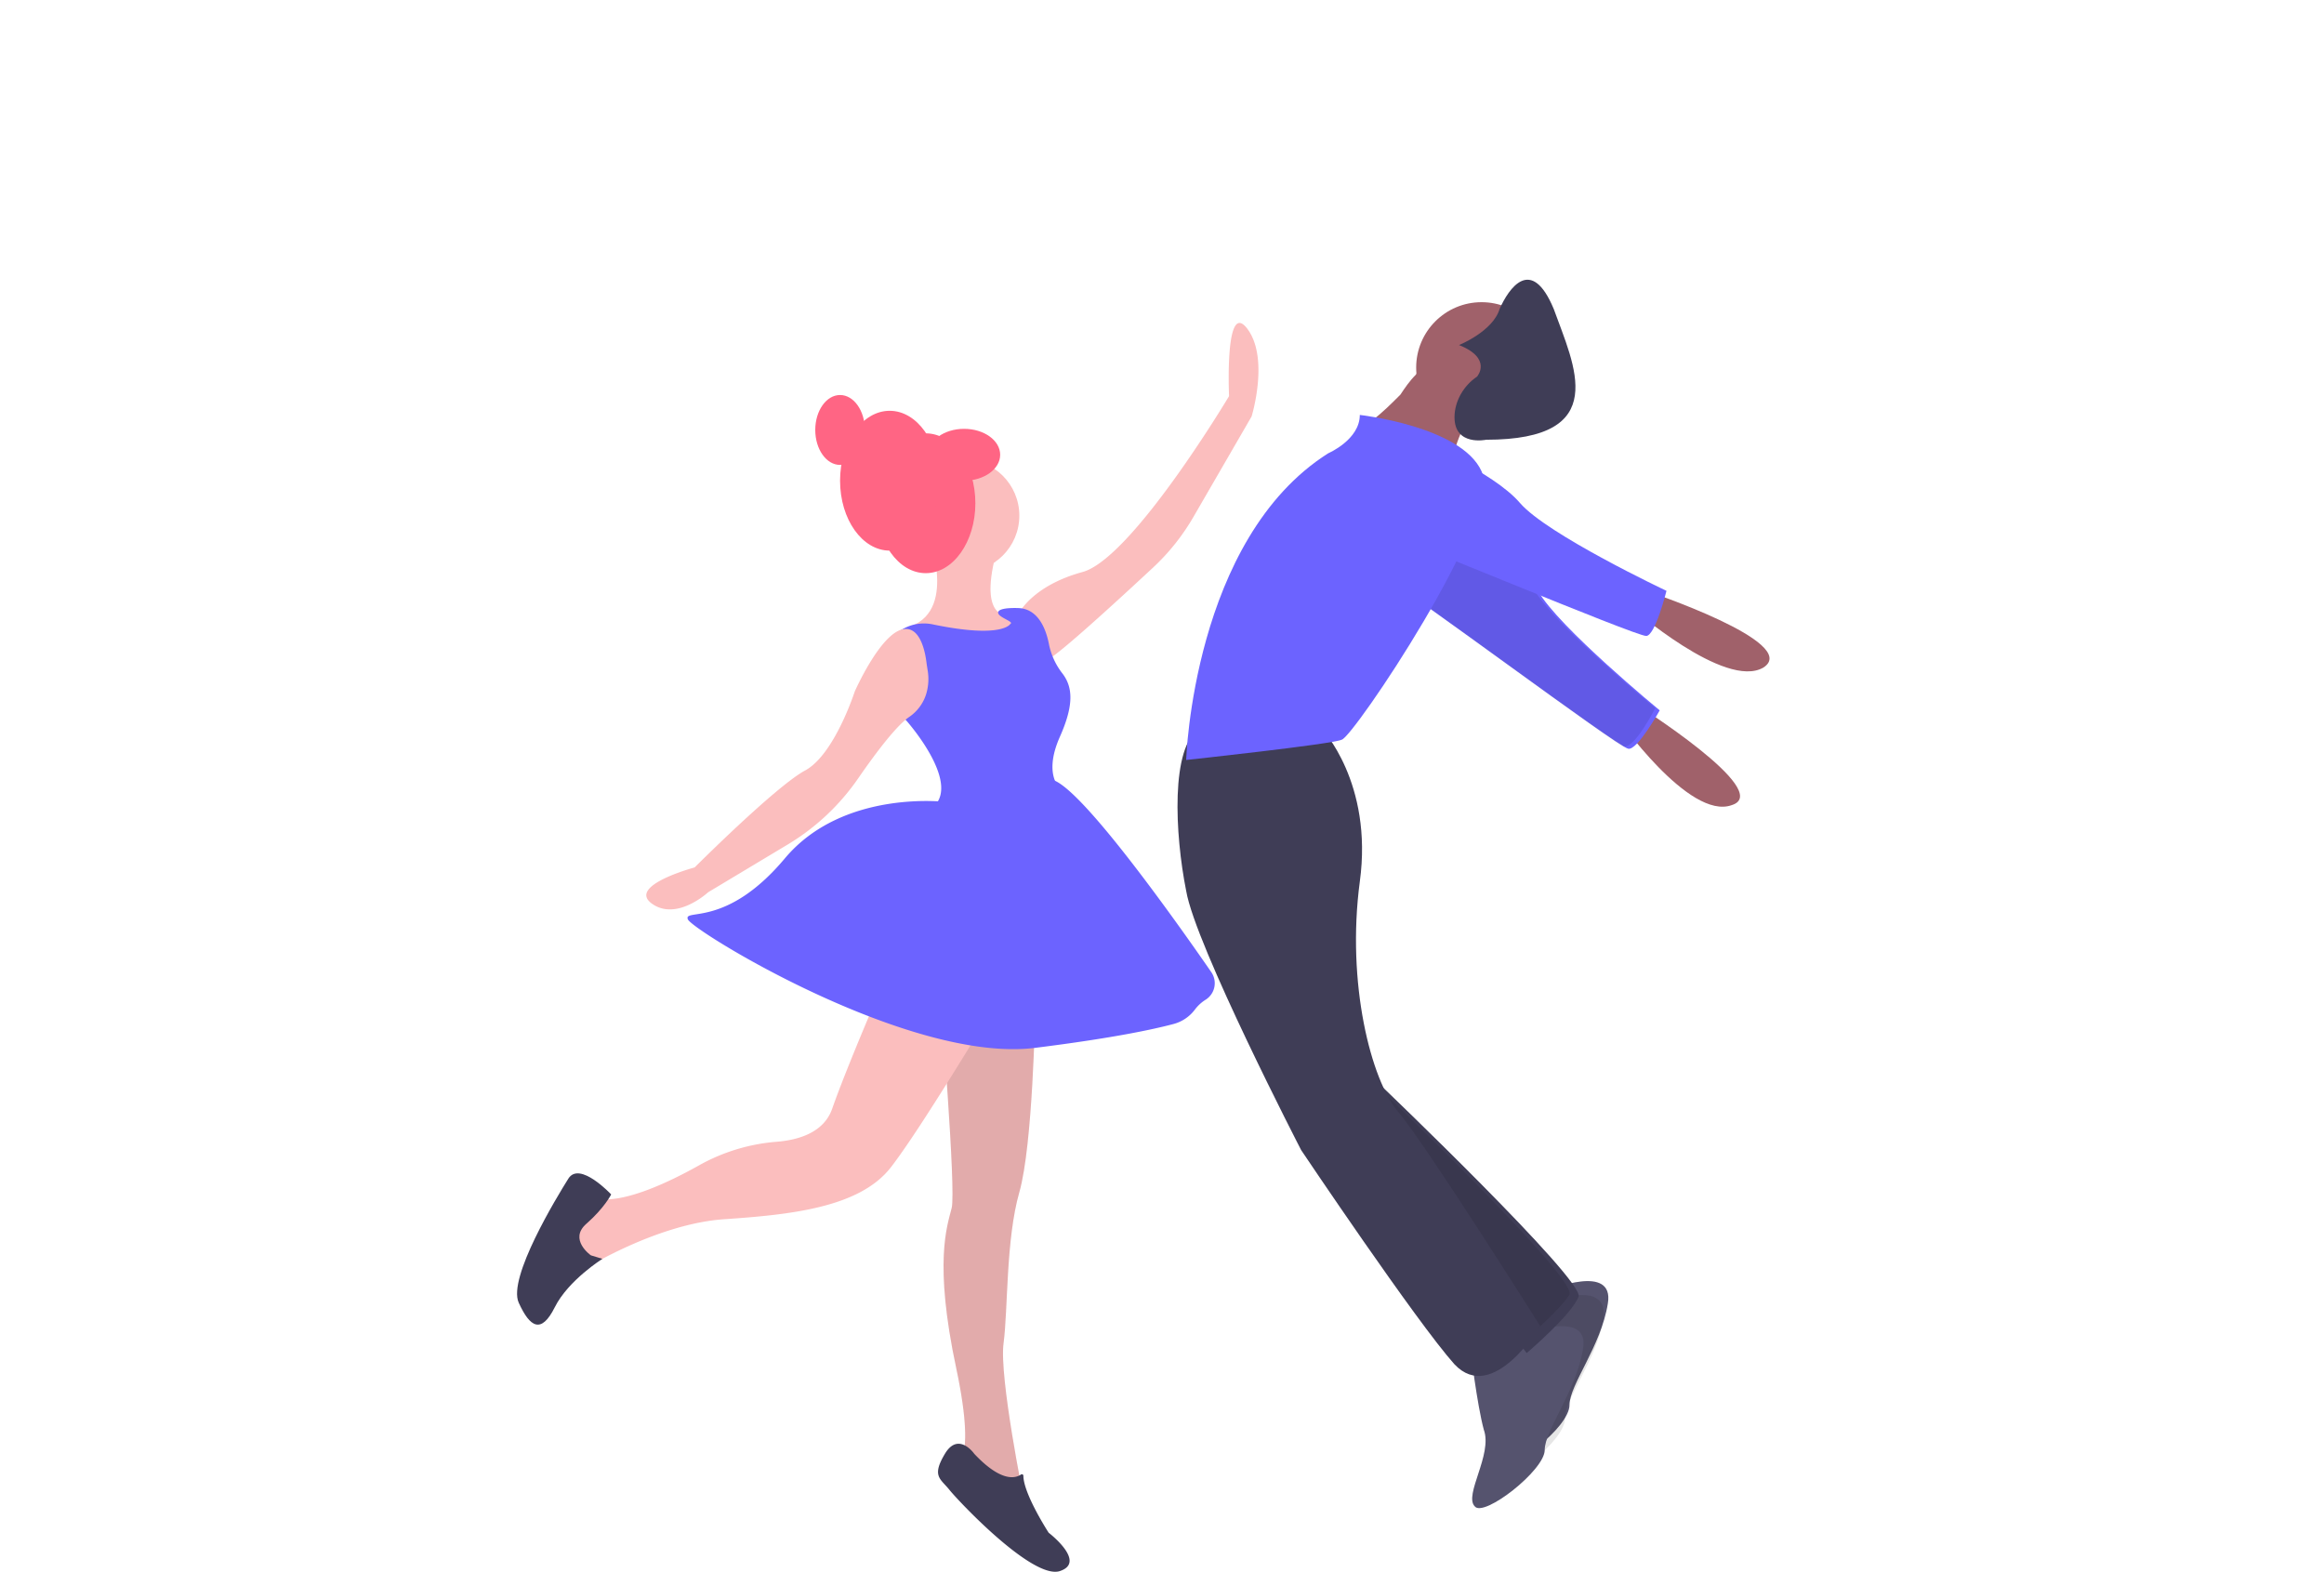 <?xml version="1.0" encoding="utf-8"?>
<svg id="a3277a8a-60ff-4d5e-bfbb-16df02d5717d" data-name="Layer 1" width="1030.575" height="696.977" viewBox="0 0 1030.575 696.977" xmlns="http://www.w3.org/2000/svg">
  <title>i can fly</title>
  <path d="M495.988,336.921s14,34-7,42c0,0,30,13,37,10s12-10,12-12-7-3-7-3-13,1-3-32Z" transform="translate(-84.962 -101.261)" fill="#fbbebe"/>
  <circle cx="427.025" cy="228.66" r="25" fill="#fbbebe"/>
  <ellipse cx="410.525" cy="223.16" rx="22" ry="31" fill="#ff6584"/>
  <ellipse cx="394.525" cy="213.16" rx="22" ry="31" fill="#ff6584"/>
  <ellipse cx="372.525" cy="190.66" rx="11" ry="15.5" fill="#ff6584"/>
  <path d="M536.988,372.921s6-12,28-18,65-78,65-78-2-43,8-30,2,39,2,39l-25.804,44.571a97.084,97.084,0,0,1-17.872,22.426c-15.954,14.849-44.459,41.003-47.323,41.003C544.988,393.921,536.988,372.921,536.988,372.921Z" transform="translate(-84.962 -101.261)" fill="#fbbebe"/>
  <path d="M501.988,543.921s7,85,5,93-8,24,2,71-2,44-2,44l32,14s-11-54-9-69,1-46,7-67,7-80,7-80Z" transform="translate(-84.962 -101.261)" fill="#fbbebe"/>
  <path d="M501.988,543.921s7,85,5,93-8,24,2,71-2,44-2,44l32,14s-11-54-9-69,1-46,7-67,7-80,7-80Z" transform="translate(-84.962 -101.261)" opacity="0.1"/>
  <path d="M537.743,755.102c-2.479,1.722-8.848,3.47-20.755-9.181,0,0-7-10-13,0s-2,11,2,16c3.861,4.827,34.747,37.609,47.678,36.278a6.166,6.166,0,0,0,1.322-.278c12-4-5-17-5-17s-11.145-17.147-11.209-25.244A.668.668,0,0,0,537.743,755.102Z" transform="translate(-84.962 -101.261)" fill="#3f3d56"/>
  <path d="M477.988,533.921s-17,39-24,59c-3.675,10.5-14.792,13.834-24.524,14.632a83.874,83.874,0,0,0-34.269,10.327c-13.996,7.856-33.095,16.771-45.207,15.041-21-3-4,30-4,30s31-19,60-21,60-5,74-23,48-75,48-75Z" transform="translate(-84.962 -101.261)" fill="#fbbebe"/>
  <path d="M346.988,657.921s-10-7-2-14,11-13,11-13-14-15-19-7-27,44-22,55,10,14,16,2,21.132-21.447,21.132-21.447Z" transform="translate(-84.962 -101.261)" fill="#3f3d56"/>
  <path d="M532.988,377.921s-3.324,6.649-34.217.247a18.976,18.976,0,0,0-20.908,9.753c-3.875,7.75-4.375,19,9.125,33,0,0,24,27,12,38s57-7,57-7-9-6-1-24c6.286-14.143,5.781-22.112.91-28.274a30.884,30.884,0,0,1-5.839-13.048c-1.365-6.694-4.739-15.083-13.071-15.678,0,0-8.759-.513-9.38,1.743S534.988,376.921,532.988,377.921Z" transform="translate(-84.962 -101.261)" fill="#6c63ff"/>
  <path d="M496.426,399.134c-.207-1.41-.459-2.811-.636-4.225-.604-4.828-2.9-16.526-10.841-14.513-9.961,2.525-20.961,27.525-20.961,27.525s-9,28-22,35-49,43-49,43-30,8-19,16,25-5,25-5L434.356,475.7a101.249,101.249,0,0,0,31.196-29.331c7.368-10.671,16.595-23.005,22.442-27.08a19.279,19.279,0,0,0,7.557-9.879A22.934,22.934,0,0,0,496.426,399.134Z" transform="translate(-84.962 -101.261)" fill="#fbbebe"/>
  <path d="M504.988,456.921s-46-6-72,25-45,22-43,27,98,64,154,57c34.093-4.262,52.248-8.153,61.235-10.545a17.445,17.445,0,0,0,9.64-6.467,17.704,17.704,0,0,1,4.874-4.426,8.656,8.656,0,0,0,2.328-12.212c-15.86-22.946-58.917-83.729-71.078-85.35C535.988,444.921,504.988,456.921,504.988,456.921Z" transform="translate(-84.962 -101.261)" fill="#6c63ff"/>
  <ellipse cx="427.525" cy="201.66" rx="16" ry="11.5" fill="#ff6584"/>
  <path d="M 643 209 C 644 204 645 199 647 194 C 649 189 651 184 654 184 C 660 184 632 158 632 158 C 632 158 630 161 628 166 C 625 169 623 172 621 175 C 617 179 613 183 609 186 C 597 194 643 209 643 209 Z" fill="#a0616a"/>
  <path d="M 725 312 C 725 312 787 351 768 357 C 749 364 717 318 717 318 Z" fill="#a0616a"/>
  <path d="M 644 224 C 644 224 673 245 682 262 C 691 278 736 315 736 315 C 736 315 726 333 722 332 C 717 331 625 262 615 257 C 605 251 620 216 644 224 Z" fill="#6c63ff"/>
  <path d="M 642 223 C 642 223 671 244 680 261 C 689 277 734 314 734 314 C 734 314 725 332 720 331 C 716 330 623 261 613 255 C 603 250 618 215 642 223 Z" opacity="0.1"/>
  <path d="M 730 262 C 730 262 799 285 782 296 C 765 306 723 269 723 269 Z" fill="#a0616a"/>
  <path d="M 687 572 C 687 572 716 560 713 578 C 710 597 696 614 696 623 C 696 633 670 653 665 648 C 661 643 673 625 670 614 C 667 603 664 578 664 578 Z" fill="#55536e"/>
  <path d="M 685 578 C 685 578 714 566 711 585 C 708 603 694 620 694 629 C 694 639 668 659 663 654 C 658 649 671 631 668 620 C 665 609 662 585 662 585 Z" opacity="0.1"/>
  <path d="M 675 592 C 675 592 705 580 702 598 C 699 617 685 634 685 643 C 685 652 658 673 654 668 C 649 663 662 645 658 634 C 655 623 652 598 652 598 Z" fill="#55536e"/>
  <path d="M 612 481 C 612 481 703 568 700 575 C 697 583 677 600 677 600 C 677 600 607 509 612 481 Z" fill="#3f3d56"/>
  <path d="M 608 479 C 608 479 699 566 696 574 C 692 581 672 598 672 598 C 672 598 603 507 608 479 Z" opacity="0.1"/>
  <path d="M 586 323 C 586 323 609 347 603 391 C 597 436 608 479 620 493 C 632 507 683 588 683 588 C 683 588 662 623 645 605 C 628 586 577 510 577 510 C 577 510 530 419 526 395 C 521 370 519 331 532 323 C 544 316 586 323 586 323 Z" fill="#3f3d56"/>
  <circle cx="657" cy="163" r="29" fill="#a0616a"/>
  <path d="M 603 184 C 603 184 648 189 657 209 C 666 229 600 327 595 328 C 591 330 526 337 526 337 C 526 337 529 239 589 201 C 589 201 603 195 603 184 Z" fill="#6c63ff"/>
  <path id = "main-blue" d="M 628 195 C 628 195 662 209 674 223 C 686 237 739 262 739 262 C 739 262 734 282 730 282 C 725 282 618 237 608 234 C 597 231 603 194 628 195 Z" fill="#6c63ff"/>
  <path id = "shoes" d="M 655 167 C 655 167 662 159 647 153 C 647 153 662 147 665 137 C 669 128 679 113 689 137 C 698 162 715 195 659 195 C 659 195 645 198 645 185 C 645 178 649 171 655 167 Z" fill="#3f3d56"/>
</svg>